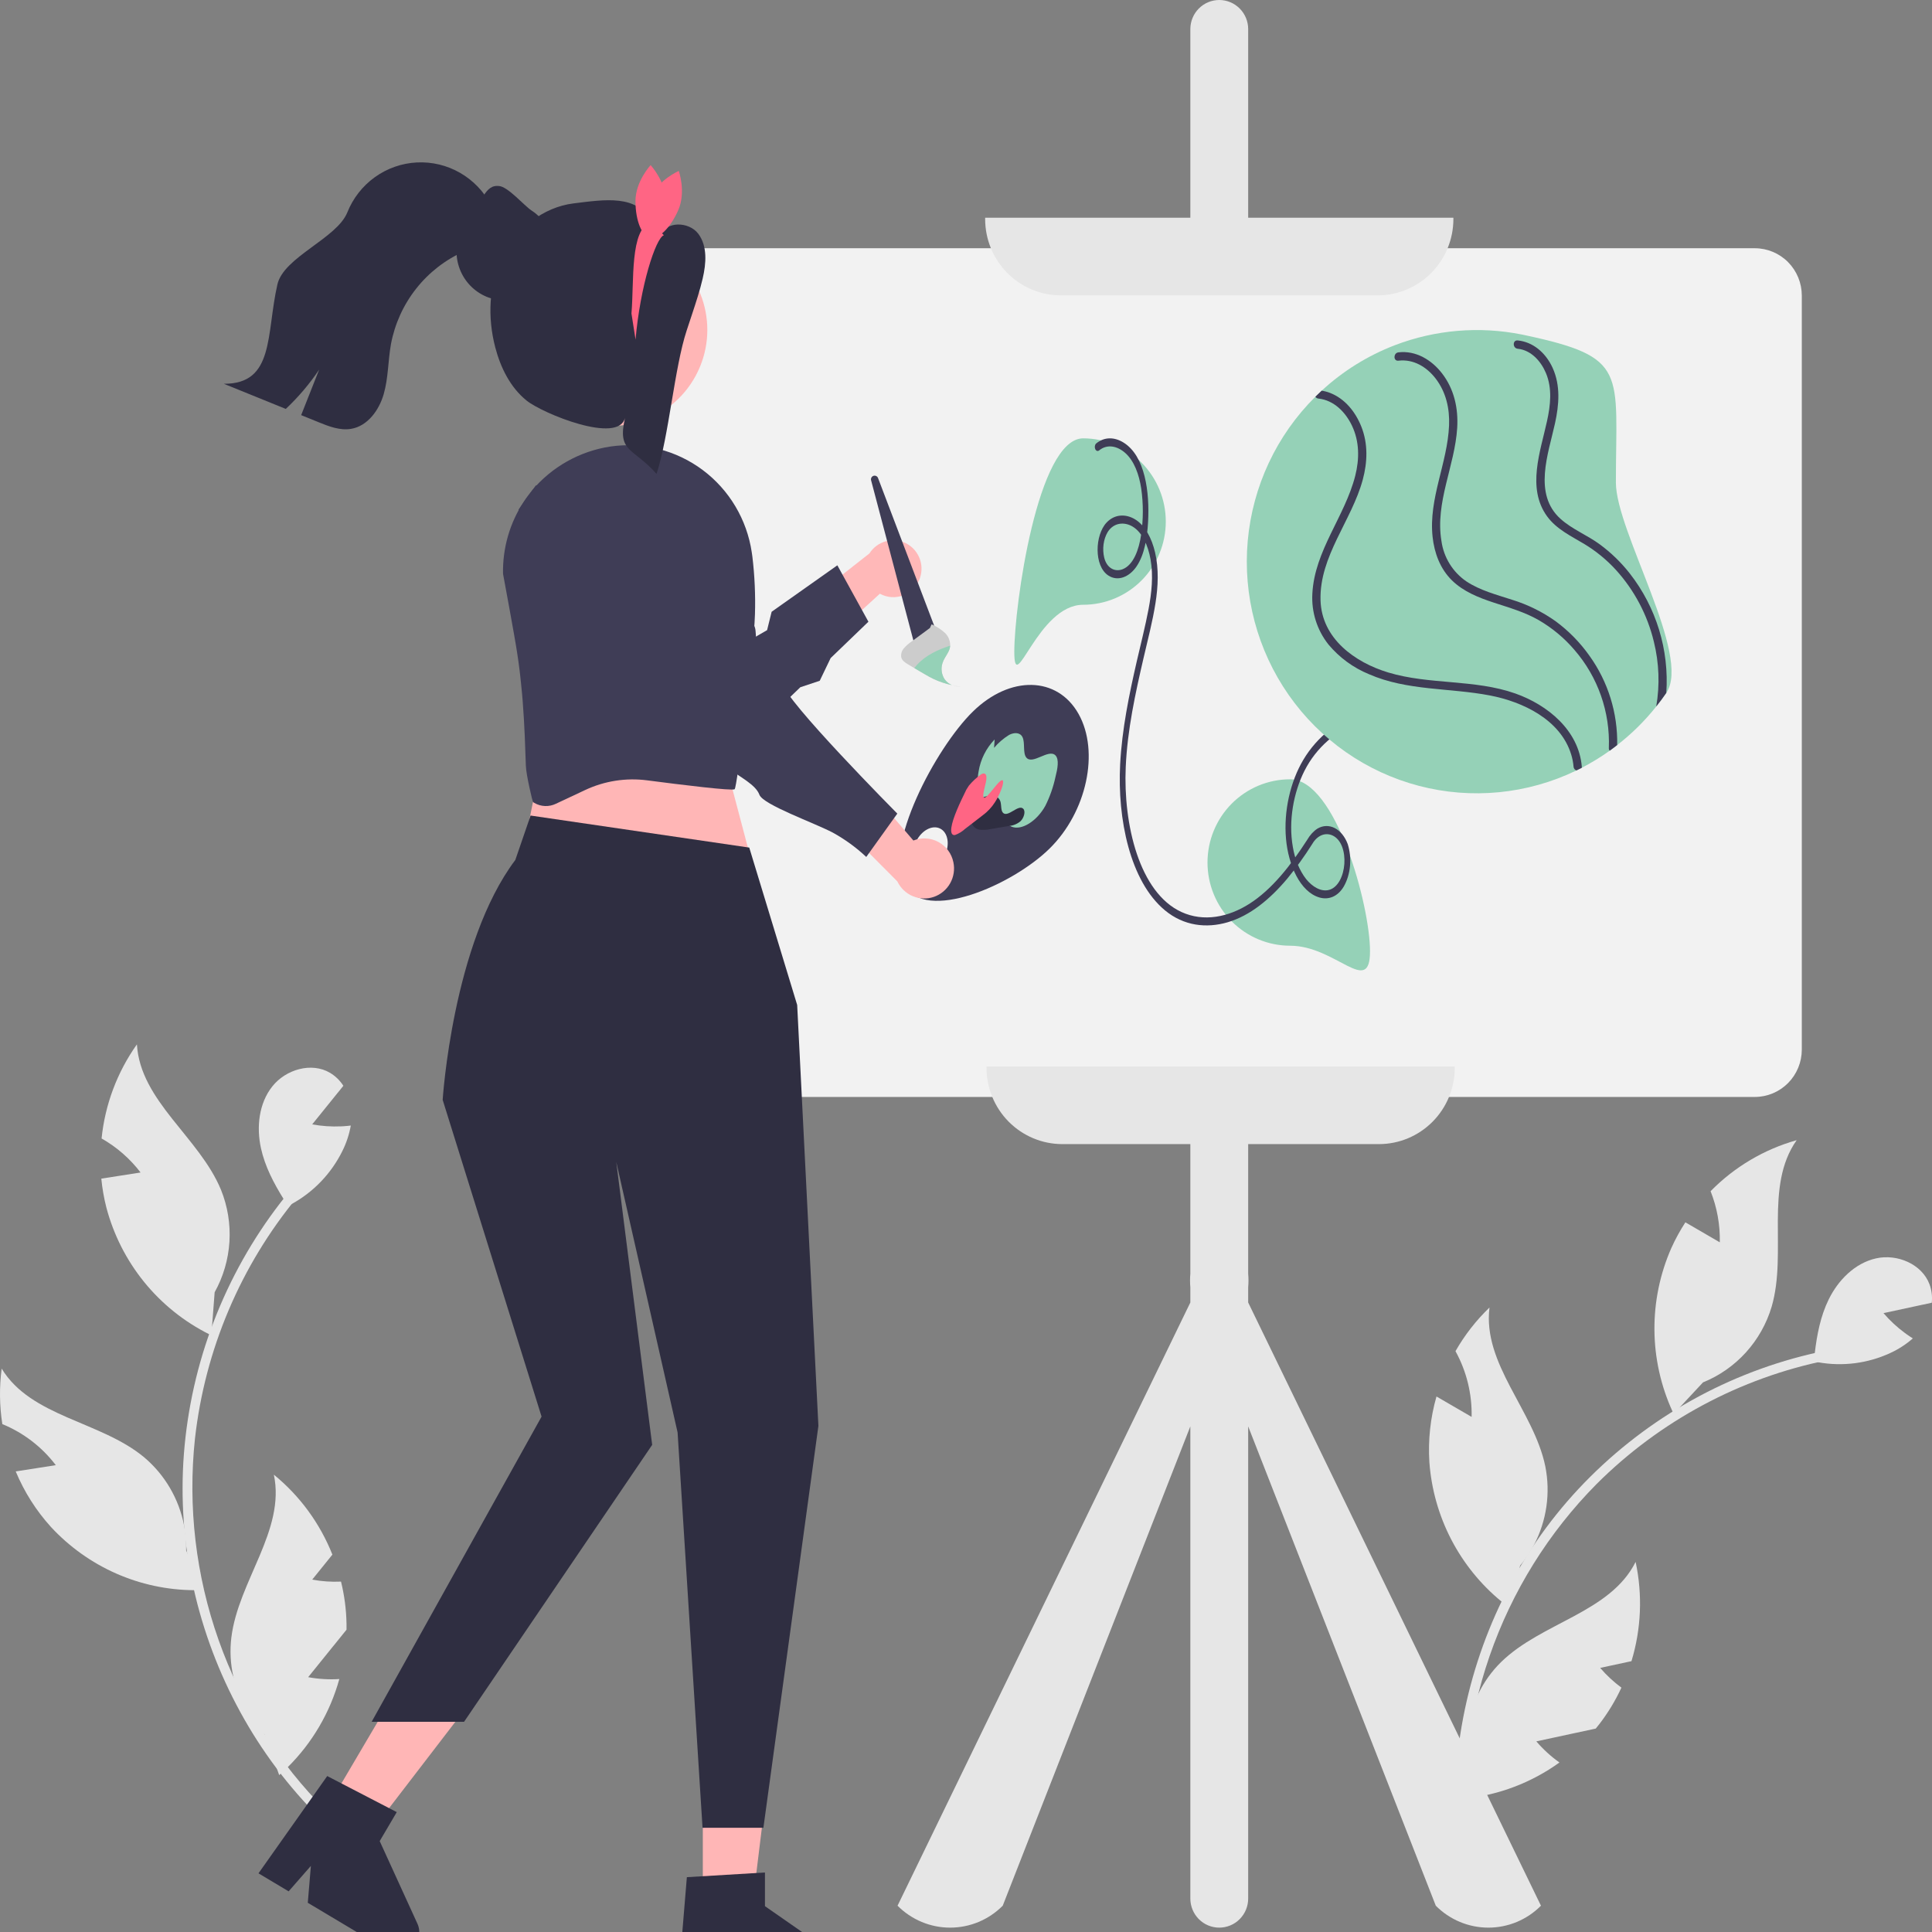 <svg width="154" height="154" viewBox="0 0 154 154" fill="none" xmlns="http://www.w3.org/2000/svg">
<rect x="0" y="0" width="154" height="154" fill="#808080" stroke="none"/>
<g clip-path="url(#clip0_104_1525)">
<path d="M99.493 103.822V102.609C99.525 102.25 99.525 101.89 99.493 101.531V2.321C99.493 1.706 99.25 1.115 98.817 0.68C98.385 0.245 97.799 0 97.187 0C96.576 0 95.989 0.245 95.557 0.68C95.125 1.115 94.882 1.706 94.882 2.321V101.531C94.85 101.89 94.85 102.25 94.882 102.609V103.822L71.544 151.904C72.095 152.458 72.748 152.898 73.468 153.198C74.187 153.498 74.958 153.652 75.736 153.652C76.514 153.652 77.285 153.498 78.005 153.198C78.724 152.898 79.377 152.458 79.928 151.904L94.882 113.698V151.331C94.882 151.947 95.125 152.537 95.557 152.973C95.989 153.408 96.576 153.652 97.187 153.652C97.799 153.652 98.385 153.408 98.817 152.973C99.25 152.537 99.493 151.947 99.493 151.331V113.698L114.447 151.904C114.997 152.458 115.651 152.898 116.37 153.198C117.089 153.498 117.86 153.652 118.638 153.652C119.417 153.652 120.188 153.498 120.907 153.198C121.626 152.898 122.28 152.458 122.83 151.904L99.493 103.822Z" fill="#E6E6E6"/>
<path d="M116.199 148.142C115.797 144.611 115.904 141.041 116.517 137.541C117.125 134.057 118.218 130.677 119.764 127.501C121.334 124.278 123.372 121.309 125.812 118.691C130.789 113.368 137.207 109.63 144.272 107.94C144.702 107.837 145.134 107.744 145.569 107.658C146.053 107.562 146.133 108.33 145.651 108.425C138.695 109.834 132.301 113.265 127.261 118.295C123.435 122.159 120.522 126.841 118.739 131.994C116.956 137.146 116.348 142.637 116.961 148.059C117.018 148.553 116.256 148.636 116.199 148.142Z" fill="#E6E6E6"/>
<path d="M143.623 108.255C143.938 108.36 144.258 108.448 144.581 108.518C144.579 108.546 144.575 108.574 144.573 108.601L143.623 108.255Z" fill="#E6E6E6"/>
<path d="M152.473 106.684C151.935 107.156 151.332 107.547 150.683 107.845C148.879 108.681 146.864 108.939 144.91 108.584C144.803 108.564 144.691 108.544 144.583 108.519C144.607 108.297 144.629 108.074 144.656 107.854C144.831 106.378 145.114 104.907 145.765 103.58C146.524 102.029 147.862 100.68 149.54 100.305C151.216 99.928 153.188 100.748 153.799 102.365C153.973 102.836 154.036 103.341 153.983 103.841C153.753 103.891 153.525 103.939 153.295 103.99C153.274 103.995 153.253 103.999 153.232 104.001C153.031 104.046 152.829 104.087 152.628 104.132C151.796 104.31 150.964 104.494 150.134 104.67C150.637 105.257 151.205 105.785 151.826 106.243C151.875 106.279 151.928 106.317 151.977 106.353C152.138 106.467 152.304 106.58 152.473 106.684Z" fill="#E6E6E6"/>
<path d="M135.747 110.19L133.905 112.166L133.406 112.702C133.379 112.643 133.35 112.581 133.323 112.522C132.386 110.48 131.892 108.259 131.875 106.009C131.859 103.759 132.319 101.532 133.225 99.475C133.545 98.767 133.919 98.083 134.342 97.431C135.255 97.963 136.172 98.494 137.086 99.026C137.116 97.632 136.866 96.246 136.351 94.951C138.249 93.017 140.614 91.615 143.213 90.883C140.605 94.583 142.483 99.8 141.22 104.153C140.816 105.509 140.115 106.755 139.167 107.8C138.22 108.845 137.051 109.662 135.747 110.19Z" fill="#E6E6E6"/>
<path d="M120.28 128.12C120.076 127.972 119.877 127.819 119.686 127.66C118.026 126.298 116.659 124.609 115.67 122.697C114.681 120.784 114.091 118.688 113.935 116.538C113.825 114.777 114.017 113.01 114.502 111.314C114.522 111.326 114.539 111.335 114.558 111.347C115.472 111.878 116.389 112.41 117.303 112.941C117.344 111.11 116.9 109.302 116.017 107.701C116.75 106.416 117.664 105.244 118.729 104.222C118.159 108.72 122.256 112.437 123.175 116.874C123.602 119.005 123.284 121.22 122.277 123.143C122.029 123.619 121.738 124.071 121.409 124.494C121.331 124.597 121.252 124.696 121.171 124.792L121.122 124.977L120.28 128.12Z" fill="#E6E6E6"/>
<path d="M125.559 138.137C124.528 138.358 123.493 138.584 122.461 138.805C123.005 139.44 123.624 140.005 124.304 140.489C122.073 142.097 119.463 143.089 116.733 143.367C116.477 143.393 116.218 143.412 115.963 143.422C115.911 143.425 115.856 143.426 115.804 143.43L115.977 142.934L115.976 142.929L116.917 140.169C116.73 138.396 117.05 136.605 117.839 135.008L117.843 135.003C118.298 134.062 118.911 133.209 119.656 132.479C122.885 129.32 128.347 128.55 130.376 124.5C130.938 127.122 130.824 129.846 130.045 132.411C129.213 132.589 128.381 132.772 127.551 132.948C128.054 133.536 128.622 134.063 129.243 134.522C128.77 135.547 128.185 136.515 127.499 137.409C127.401 137.537 127.302 137.661 127.198 137.785C126.673 137.9 126.147 138.01 125.622 138.125C125.601 138.131 125.58 138.134 125.559 138.137Z" fill="#E6E6E6"/>
<path d="M139.879 87.438H54.496C53.504 87.437 52.552 87.039 51.85 86.333C51.148 85.626 50.754 84.668 50.752 83.668V23.556C50.754 22.557 51.148 21.599 51.85 20.892C52.552 20.185 53.504 19.788 54.496 19.787H139.879C140.871 19.788 141.823 20.185 142.525 20.892C143.226 21.599 143.621 22.557 143.622 23.556V83.668C143.621 84.668 143.226 85.626 142.525 86.333C141.823 87.039 140.871 87.437 139.879 87.438Z" fill="#F2F2F2"/>
<path d="M109.812 23.545H84.564C82.963 23.544 81.428 22.902 80.296 21.763C79.164 20.623 78.528 19.077 78.526 17.465V17.355H115.85V17.465C115.848 19.077 115.211 20.623 114.079 21.763C112.947 22.902 111.413 23.544 109.812 23.545Z" fill="#E6E6E6"/>
<path d="M109.922 91.197H84.673C83.073 91.195 81.538 90.554 80.406 89.414C79.274 88.274 78.638 86.729 78.636 85.117V85.006H115.959V85.117C115.958 86.729 115.321 88.274 114.189 89.414C113.057 90.554 111.522 91.195 109.922 91.197Z" fill="#E6E6E6"/>
<path d="M109.204 75.825C109.204 79.488 106.474 75.383 102.837 75.383C101.09 75.383 99.414 74.684 98.179 73.44C96.944 72.196 96.25 70.509 96.25 68.75C96.25 66.991 96.944 65.304 98.179 64.06C99.414 62.816 101.09 62.118 102.837 62.118C106.474 62.118 109.204 72.162 109.204 75.825Z" fill="#95D1B7"/>
<path d="M92.925 41.574C92.925 43.333 92.231 45.02 90.996 46.264C89.761 47.507 88.086 48.206 86.339 48.206C82.701 48.206 80.85 55.627 80.85 51.965C80.85 48.301 82.701 34.941 86.339 34.941C88.086 34.941 89.761 35.64 90.996 36.884C92.231 38.128 92.925 39.815 92.925 41.574Z" fill="#95D1B7"/>
<path d="M87.603 35.909C88.26 35.366 89.066 35.553 89.69 36.103C90.401 36.729 90.794 37.808 90.967 38.94C91.141 40.156 91.138 41.41 90.959 42.625C90.789 43.796 90.355 45.041 89.475 45.377C88.888 45.602 88.233 45.313 88.019 44.455C87.936 44.111 87.918 43.742 87.965 43.385C88.013 43.027 88.125 42.694 88.29 42.415C88.784 41.628 89.645 41.587 90.291 41.98C91.052 42.442 91.515 43.485 91.71 44.589C91.943 45.901 91.796 47.262 91.552 48.548C91.286 49.947 90.935 51.313 90.618 52.69C90.002 55.373 89.434 58.108 89.287 60.936C89.061 65.256 90.065 70.241 92.853 72.559C94.358 73.81 96.168 74.009 97.853 73.515C99.629 72.994 101.216 71.694 102.594 70.054C103.309 69.187 103.983 68.253 104.61 67.257C104.799 66.934 105.051 66.699 105.335 66.58C105.618 66.461 105.92 66.464 106.203 66.589C107.652 67.242 107.385 70.528 105.951 70.931C105.3 71.115 104.593 70.671 104.111 70.071C103.583 69.389 103.214 68.496 103.052 67.51C102.687 65.437 103.113 63.156 103.978 61.444C104.956 59.509 106.538 58.305 108.104 57.588C109.886 56.773 111.753 56.532 113.607 56.266C115.504 55.994 117.421 55.677 119.213 54.699C120.654 53.906 121.993 52.78 123.175 51.368C125.558 48.545 127.246 44.723 127.994 40.452C128.169 39.42 128.282 38.369 128.333 37.31C128.353 36.895 127.897 36.897 127.877 37.31C127.654 41.926 126.144 46.318 123.86 49.596C122.721 51.238 121.387 52.584 119.92 53.574C118.152 54.757 116.23 55.222 114.3 55.519C112.328 55.822 110.332 56 108.418 56.778C106.725 57.466 105.037 58.633 103.883 60.572C102.867 62.283 102.309 64.629 102.508 66.864C102.692 68.944 103.628 71.085 105.166 71.537C105.888 71.749 106.635 71.479 107.116 70.658C107.383 70.19 107.554 69.627 107.609 69.031C107.663 68.434 107.601 67.828 107.427 67.279C107.205 66.687 106.836 66.232 106.391 66.004C105.946 65.776 105.457 65.79 105.019 66.045C104.698 66.253 104.416 66.563 104.192 66.949C102.878 68.991 101.386 70.897 99.59 72.041C97.914 73.109 95.941 73.51 94.169 72.694C90.815 71.147 89.53 65.715 89.732 61.15C89.864 58.162 90.498 55.276 91.153 52.449C91.487 51.006 91.868 49.566 92.103 48.081C92.314 46.752 92.378 45.344 92.071 44.033C91.804 42.889 91.265 41.87 90.468 41.391C89.743 40.955 88.855 40.965 88.207 41.652C87.271 42.645 87.185 45.108 88.342 45.872C89.109 46.379 90.034 45.984 90.6 45.142C91.234 44.198 91.441 42.867 91.513 41.607C91.647 39.228 91.277 36.357 89.568 35.283C88.864 34.841 88.052 34.791 87.373 35.352C87.323 35.397 87.287 35.467 87.273 35.548C87.259 35.63 87.268 35.715 87.298 35.788C87.328 35.86 87.376 35.913 87.433 35.936C87.49 35.958 87.551 35.949 87.603 35.909Z" fill="#3F3D56"/>
<path d="M128.803 38.468C128.803 42.353 134.858 52.257 132.821 55.231C132.568 55.602 132.301 55.963 132.02 56.314C131.108 57.462 130.063 58.494 128.906 59.389C128.711 59.544 128.513 59.692 128.314 59.836C127.604 60.343 126.859 60.799 126.085 61.2C125.945 61.271 125.802 61.342 125.659 61.412C121.747 63.306 117.295 63.74 113.094 62.638C108.894 61.536 105.218 58.969 102.721 55.394C100.224 51.819 99.068 47.468 99.457 43.115C99.847 38.762 101.758 34.689 104.85 31.622C105.013 31.458 105.179 31.299 105.351 31.142C107.049 29.574 109.027 28.345 111.18 27.518C111.182 27.518 111.182 27.516 111.184 27.516C114.413 26.282 117.921 25.986 121.308 26.665H121.312C121.387 26.68 121.461 26.696 121.536 26.713C129.828 28.48 128.803 29.592 128.803 38.468Z" fill="#95D1B7"/>
<path d="M126.087 61.116C126.09 61.144 126.089 61.172 126.085 61.2C125.944 61.271 125.802 61.342 125.659 61.412C125.595 61.392 125.539 61.353 125.498 61.3C125.457 61.248 125.432 61.183 125.428 61.116C125.401 60.782 125.337 60.452 125.237 60.132C124.381 57.355 121.378 55.936 118.756 55.434C115.549 54.818 112.174 55.074 109.122 53.741C107.871 53.228 106.762 52.416 105.893 51.375C104.982 50.229 104.525 48.784 104.608 47.318C104.788 43.872 107.201 41.175 108.027 37.922C108.367 36.583 108.367 35.185 107.761 33.921C107.247 32.846 106.325 31.902 105.096 31.77C105.046 31.766 104.998 31.751 104.955 31.725C104.913 31.699 104.876 31.664 104.85 31.622C105.012 31.458 105.179 31.299 105.35 31.142C105.573 31.175 105.792 31.232 106.002 31.312C107.206 31.776 108.042 32.826 108.512 34.005C109.054 35.369 109.004 36.837 108.626 38.236C107.746 41.499 105.159 44.331 105.26 47.849C105.348 50.898 107.992 52.799 110.657 53.604C113.955 54.599 117.527 54.128 120.789 55.279C123.356 56.186 125.848 58.213 126.087 61.116Z" fill="#3F3D56"/>
<path d="M128.906 59.389C128.711 59.544 128.513 59.692 128.314 59.836C128.287 59.807 128.267 59.773 128.254 59.736C128.242 59.698 128.237 59.659 128.241 59.619C128.351 56.76 127.372 53.965 125.503 51.809C124.695 50.861 123.733 50.059 122.658 49.434C121.534 48.786 120.3 48.439 119.077 48.037C117.874 47.641 116.651 47.161 115.731 46.257C114.794 45.335 114.333 44.086 114.192 42.795C113.861 39.735 115.382 36.923 115.505 33.91C115.56 32.566 115.266 31.259 114.438 30.178C113.722 29.245 112.666 28.608 111.47 28.75C111.075 28.798 111.055 28.215 111.397 28.102C111.421 28.094 111.445 28.089 111.47 28.086C112.862 27.923 114.124 28.692 114.952 29.771C115.916 31.025 116.249 32.552 116.153 34.115C115.964 37.14 114.383 40.047 114.897 43.12C114.985 43.767 115.207 44.387 115.549 44.942C115.89 45.496 116.344 45.972 116.879 46.339C117.982 47.071 119.284 47.4 120.526 47.807C121.766 48.188 122.938 48.766 123.997 49.518C125.034 50.282 125.943 51.209 126.689 52.262C128.178 54.332 128.956 56.834 128.906 59.389Z" fill="#3F3D56"/>
<path d="M132.821 55.231C132.568 55.602 132.301 55.964 132.019 56.314C132.313 54.597 132.248 52.836 131.828 51.145C131.316 49.017 130.278 47.053 128.812 45.435C128.077 44.63 127.231 43.935 126.3 43.372C125.235 42.731 124.071 42.189 123.318 41.155C121.685 38.908 122.787 35.977 123.314 33.563C123.591 32.303 123.74 30.96 123.228 29.74C122.831 28.794 122.045 27.907 120.978 27.799C120.559 27.757 120.556 27.092 120.978 27.136C121.057 27.145 121.136 27.156 121.215 27.169C122.381 27.381 123.279 28.257 123.766 29.335C124.399 30.744 124.273 32.265 123.951 33.739C123.419 36.165 122.188 39.377 124.39 41.358C125.318 42.194 126.524 42.656 127.525 43.396C128.422 44.057 129.226 44.837 129.914 45.716C132.021 48.414 133.058 51.806 132.821 55.231Z" fill="#3F3D56"/>
<path d="M25.494 144.916C22.984 142.418 20.845 139.568 19.145 136.453C17.451 133.355 16.199 130.031 15.427 126.58C14.645 123.078 14.386 119.478 14.658 115.899C15.224 108.609 17.899 101.646 22.352 95.871C22.624 95.52 22.903 95.174 23.188 94.833C23.505 94.453 24.045 95.001 23.73 95.379C19.185 100.867 16.338 107.576 15.54 114.676C14.963 120.101 15.607 125.588 17.425 130.728C19.242 135.869 22.185 140.531 26.037 144.37C26.388 144.719 25.846 145.265 25.494 144.916Z" fill="#E6E6E6"/>
<path d="M27.962 89.718C27.836 90.425 27.61 91.11 27.289 91.752C26.404 93.542 24.995 95.014 23.251 95.971C23.155 96.023 23.055 96.078 22.955 96.126C22.836 95.938 22.714 95.75 22.598 95.562C21.816 94.302 21.121 92.977 20.803 91.532C20.43 89.844 20.632 87.948 21.707 86.597C22.778 85.246 24.825 84.64 26.308 85.515C26.736 85.773 27.1 86.126 27.37 86.549C27.222 86.734 27.074 86.915 26.926 87.1C26.913 87.117 26.899 87.133 26.884 87.148C26.755 87.31 26.623 87.469 26.495 87.631C25.957 88.295 25.423 88.963 24.886 89.624C25.643 89.764 26.414 89.817 27.183 89.782C27.244 89.779 27.309 89.776 27.37 89.773C27.566 89.76 27.766 89.743 27.962 89.718Z" fill="#E6E6E6"/>
<path d="M17.11 103.005L16.904 105.707L16.849 106.439C16.791 106.41 16.73 106.381 16.672 106.352C14.671 105.351 12.904 103.932 11.491 102.19C10.078 100.447 9.05 98.421 8.477 96.246C8.285 95.492 8.151 94.724 8.075 93.949C9.117 93.787 10.163 93.622 11.205 93.46C10.361 92.354 9.304 91.432 8.097 90.748C8.372 88.044 9.343 85.459 10.913 83.247C11.183 87.777 15.893 90.657 17.618 94.847C18.147 96.157 18.376 97.572 18.288 98.984C18.2 100.396 17.797 101.771 17.11 103.005Z" fill="#E6E6E6"/>
<path d="M16.215 126.738C15.964 126.751 15.713 126.757 15.465 126.754C13.324 126.74 11.208 126.286 9.247 125.42C7.286 124.554 5.522 123.293 4.062 121.716C2.88 120.413 1.93 118.914 1.253 117.287C1.276 117.283 1.295 117.28 1.317 117.277C2.36 117.115 3.406 116.95 4.448 116.788C3.341 115.335 1.869 114.205 0.185 113.515C-0.043 112.051 -0.06 110.562 0.133 109.093C2.489 112.958 7.994 113.269 11.472 116.146C13.131 117.538 14.262 119.464 14.674 121.599C14.776 122.127 14.831 122.662 14.838 123.2C14.841 123.329 14.841 123.456 14.838 123.582L14.915 123.757L16.215 126.738Z" fill="#E6E6E6"/>
<path d="M26.562 131.212C25.896 132.035 25.23 132.865 24.564 133.688C25.383 133.839 26.217 133.889 27.048 133.837C26.31 136.498 24.894 138.918 22.939 140.858C22.756 141.039 22.566 141.217 22.373 141.386C22.335 141.421 22.293 141.457 22.254 141.493L22.08 140.997L22.077 140.994L21.093 138.25C19.843 136.985 18.978 135.388 18.599 133.645V133.639C18.368 132.619 18.315 131.567 18.441 130.529C18.991 126.028 22.769 121.981 21.829 117.546C23.899 119.234 25.506 121.428 26.495 123.919C25.957 124.583 25.423 125.251 24.886 125.912C25.643 126.052 26.414 126.105 27.183 126.07C27.453 127.167 27.6 128.291 27.621 129.421C27.624 129.583 27.624 129.741 27.621 129.903C27.283 130.324 26.942 130.742 26.604 131.164C26.591 131.181 26.577 131.197 26.562 131.212Z" fill="#E6E6E6"/>
<path d="M83.655 67.646C86.625 64.729 87.662 59.921 85.972 56.907C84.281 53.893 80.503 53.815 77.534 56.733C74.564 59.65 70.39 67.54 72.08 70.554C73.771 73.567 80.686 70.564 83.655 67.646ZM73.407 69.228C72.774 68.922 72.602 67.96 73.022 67.08C73.442 66.2 74.296 65.734 74.928 66.04C75.561 66.346 75.733 67.308 75.313 68.188C74.893 69.069 74.039 69.534 73.407 69.228Z" fill="#3F3D56"/>
<path d="M79.986 65.426C79.7 65.163 79.414 64.9 79.128 64.637C78.735 64.321 78.414 63.924 78.184 63.473C77.936 62.844 77.874 62.157 78.004 61.493C78.16 60.53 78.607 59.639 79.283 58.941L79.237 59.611C79.58 59.207 79.984 58.859 80.435 58.58C80.858 58.36 81.324 58.375 81.508 58.767C81.719 59.215 81.518 60.02 81.804 60.379C82.298 61.002 83.585 59.658 84.129 60.21C84.445 60.532 84.295 61.297 84.129 61.94C83.958 62.734 83.688 63.504 83.325 64.23C82.664 65.429 81.457 66.221 80.64 65.898C80.395 65.782 80.174 65.622 79.986 65.426Z" fill="#95D1B7"/>
<path d="M77.453 65.588C77.302 65.074 77.611 64.406 77.904 63.843L78.052 63.689C78.357 63.535 78.688 63.439 79.027 63.406C79.185 63.394 79.342 63.437 79.473 63.527C79.604 63.617 79.7 63.748 79.747 63.901C79.833 64.202 79.763 64.633 79.971 64.809C80.372 65.15 81.176 64.094 81.559 64.462C81.774 64.668 81.618 65.201 81.342 65.462C81.081 65.681 80.759 65.813 80.42 65.839C79.929 65.921 79.438 66.004 78.947 66.086C78.659 66.152 78.363 66.167 78.07 66.13C77.927 66.107 77.794 66.044 77.684 65.948C77.575 65.852 77.495 65.727 77.453 65.588Z" fill="#2F2E41"/>
<path d="M75.833 65.97C75.937 65.21 76.513 63.988 77.028 62.943L77.229 62.625C77.516 62.28 77.847 61.974 78.212 61.715C78.492 61.561 78.686 61.675 78.616 62.18C78.554 62.626 78.295 63.354 78.396 63.542C78.591 63.906 79.78 61.828 79.947 62.244C80.04 62.478 79.66 63.409 79.299 63.959C79.038 64.364 78.706 64.716 78.318 64.998C77.85 65.358 77.382 65.719 76.914 66.08C76.684 66.29 76.417 66.453 76.126 66.559C75.909 66.598 75.77 66.431 75.833 65.97Z" fill="#FF6584"/>
<path d="M75.995 68.73C75.925 68.389 75.783 68.068 75.577 67.789C75.371 67.51 75.106 67.28 74.802 67.115C74.498 66.95 74.162 66.854 73.817 66.834C73.472 66.813 73.127 66.87 72.806 66.998L67.315 60.603L66.131 64.832L71.527 70.256C71.778 70.785 72.212 71.202 72.748 71.43C73.284 71.658 73.884 71.68 74.434 71.492C74.985 71.303 75.448 70.918 75.736 70.409C76.023 69.9 76.116 69.303 75.995 68.73Z" fill="#FFB8B8"/>
<path d="M57.765 44.374L56.309 46.859C56.309 46.859 60.15 48.775 60.225 50.288C60.3 51.801 60.575 51.417 61.146 51.833C61.718 52.248 62.395 53.324 62.417 54.507C62.439 55.69 71.525 64.853 71.525 64.853L69.05 68.307C68.245 67.552 67.349 66.9 66.383 66.368C64.912 65.591 60.829 64.149 60.533 63.35C60.236 62.551 59.041 61.97 57.898 61.139C56.755 60.308 59.205 59.603 57.3 58.219C55.394 56.834 45.057 45.935 43.205 44.881C41.353 43.827 41.341 40.609 41.341 40.609L42.716 38.69L57.765 44.374Z" fill="#3F3D56"/>
<path d="M56.022 152.317H59.918L61.772 137.185H56.022V152.317Z" fill="#FFB6B6"/>
<path d="M53.965 159.115H56.759L57.258 156.458L58.535 159.115H65.945C66.3 159.115 66.646 159 66.933 158.788C67.219 158.576 67.43 158.278 67.536 157.936C67.641 157.595 67.636 157.228 67.52 156.89C67.404 156.552 67.184 156.26 66.892 156.057L60.974 151.941V149.256L54.75 149.63L53.965 159.115Z" fill="#2F2E41"/>
<path d="M25.815 144.533L29.166 146.534L38.426 134.471L33.481 131.517L25.815 144.533Z" fill="#FFB6B6"/>
<path d="M20.604 149.323L23.007 150.759L24.781 148.73L24.534 151.671L30.908 155.477C31.214 155.66 31.569 155.739 31.922 155.704C32.276 155.668 32.609 155.52 32.873 155.281C33.137 155.041 33.318 154.723 33.389 154.373C33.461 154.023 33.42 153.658 33.271 153.333L30.266 146.754L31.626 144.444L26.083 141.569L20.604 149.323Z" fill="#2F2E41"/>
<path d="M56.443 55.561L59.654 67.715L41.667 67.953L44.034 56.276L56.443 55.561Z" fill="#FFB6B6"/>
<path d="M59.723 67.561L63.543 80.107L65.235 113.658L60.851 145.692H55.999L54.011 114.18L49.122 92.619L51.985 115.17L36.992 137.243H29.625L43.169 112.919L35.285 87.669C35.285 87.669 36.076 75.182 41.076 68.549L42.293 65.008L59.723 67.561Z" fill="#2F2E41"/>
<path d="M59.972 44.367C59.962 44.258 59.946 44.144 59.925 44.035C59.537 41.412 58.132 39.052 56.019 37.47C53.906 35.888 51.256 35.213 48.651 35.593C46.203 35.963 43.974 37.218 42.38 39.125V39.13C42.298 39.229 42.22 39.333 42.143 39.437C42.003 39.614 41.874 39.801 41.75 39.988C40.631 41.691 40.054 43.698 40.097 45.74C40.097 45.74 41.038 50.78 41.234 52.117C41.368 52.98 41.471 53.828 41.549 54.655C41.595 55.071 41.632 55.482 41.663 55.882V55.887C41.817 57.869 41.869 59.648 41.916 61.026C41.936 61.775 42.453 63.902 42.484 63.928C42.516 63.952 42.55 63.976 42.587 63.998C42.849 64.152 43.144 64.238 43.447 64.249C43.75 64.26 44.051 64.196 44.323 64.062L46.647 62.971C48.189 62.248 49.904 61.981 51.591 62.202C54.353 62.562 58.375 63.057 58.557 62.908C58.774 62.72 59.822 53.276 60.096 50.307C60.132 49.88 60.163 49.438 60.178 48.965V48.96C60.224 47.426 60.155 45.891 59.972 44.367Z" fill="#3F3D56"/>
<path d="M73.332 46.066C73.228 46.378 73.057 46.663 72.831 46.902C72.605 47.141 72.33 47.326 72.026 47.447C71.721 47.566 71.394 47.618 71.067 47.597C70.74 47.576 70.422 47.483 70.135 47.324L64.239 52.702L63.609 48.587L69.305 44.112C69.601 43.644 70.057 43.302 70.587 43.15C71.117 42.998 71.684 43.047 72.18 43.288C72.677 43.528 73.068 43.944 73.28 44.456C73.493 44.968 73.511 45.541 73.332 46.066Z" fill="#FFB8B8"/>
<path d="M51.386 35.638C51.386 35.638 57.189 36.729 53.887 48.072L55.162 53.694L61.145 50.229L61.507 48.764L66.746 45.061L69.222 49.557L66.211 52.455L65.341 54.264L63.796 54.779L59.01 59.383L57.004 60.618C57.004 60.618 54.452 62.21 52.183 61.348C51.577 61.119 51.01 60.796 50.504 60.391C49.513 59.596 48.634 58.38 48.084 56.542C46.041 49.722 45.275 44.954 45.275 44.954L51.386 35.638Z" fill="#3F3D56"/>
<path d="M72.948 51.591L69.435 38.283C69.416 38.211 69.425 38.134 69.461 38.068C69.496 38.002 69.556 37.952 69.627 37.929C69.698 37.906 69.775 37.911 69.842 37.944C69.909 37.976 69.962 38.033 69.988 38.103L74.717 50.541L72.948 51.591Z" fill="#3F3D56"/>
<path d="M75.873 54.608C75.361 54.501 74.863 54.333 74.39 54.108C74.15 53.992 73.918 53.862 73.691 53.727C73.61 53.682 73.529 53.634 73.45 53.587C73.261 53.476 73.072 53.364 72.882 53.252C72.72 53.158 72.558 53.062 72.398 52.967C72.162 52.828 71.908 52.667 71.84 52.4C71.819 52.273 71.826 52.144 71.861 52.02C71.896 51.897 71.958 51.783 72.042 51.687C72.215 51.483 72.414 51.305 72.635 51.156C73.131 50.789 73.628 50.423 74.124 50.058L74.257 49.764C74.661 49.936 75.031 50.177 75.352 50.477C75.479 50.607 75.578 50.761 75.644 50.931C75.711 51.1 75.742 51.282 75.737 51.464C75.732 51.544 75.719 51.624 75.698 51.701C75.602 52.041 75.35 52.331 75.201 52.657C75.171 52.725 75.145 52.795 75.123 52.866C75.056 53.076 75.037 53.298 75.065 53.517C75.093 53.736 75.169 53.945 75.287 54.131C75.434 54.342 75.637 54.507 75.873 54.608Z" fill="#CCCCCC"/>
<path d="M76.608 54.731C76.356 54.75 76.105 54.708 75.873 54.608C76.116 54.661 76.361 54.703 76.608 54.731Z" fill="#E6E6E6"/>
<path d="M75.873 54.608C75.361 54.501 74.863 54.333 74.39 54.108C74.15 53.992 73.918 53.862 73.691 53.727C73.61 53.682 73.529 53.634 73.45 53.587C73.261 53.476 73.072 53.364 72.882 53.252C72.948 53.162 73.02 53.075 73.095 52.993C73.799 52.222 74.76 51.787 75.737 51.464C75.732 51.544 75.719 51.624 75.698 51.702C75.602 52.041 75.351 52.331 75.201 52.657C75.171 52.725 75.145 52.795 75.123 52.866C75.057 53.076 75.037 53.299 75.065 53.517C75.094 53.736 75.169 53.945 75.288 54.131C75.435 54.342 75.638 54.507 75.873 54.608Z" fill="#95D1B7"/>
<path d="M55.448 29.964C57.462 26.253 56.108 21.6 52.423 19.572C48.737 17.543 44.117 18.907 42.102 22.618C40.087 26.329 41.442 30.982 45.127 33.011C48.812 35.039 53.433 33.675 55.448 29.964Z" fill="#FFB6B6"/>
<path d="M44.137 20.043V20.048C44.138 20.381 44.096 20.713 44.011 21.035C43.998 21.092 43.982 21.151 43.963 21.208V21.21C43.784 21.786 43.475 22.311 43.06 22.747C42.645 23.181 42.136 23.514 41.572 23.718C41.489 23.75 41.404 23.777 41.319 23.801C41.138 23.853 40.954 23.891 40.768 23.914C40.601 23.938 40.432 23.949 40.263 23.949C40.131 23.949 39.999 23.943 39.868 23.93C39.56 23.899 39.258 23.829 38.968 23.723C38.922 23.709 38.877 23.693 38.834 23.674C38.812 23.667 38.791 23.658 38.77 23.648C38.285 23.443 37.847 23.142 37.481 22.762C37.116 22.382 36.831 21.931 36.644 21.436C36.457 20.942 36.371 20.415 36.393 19.886C36.414 19.357 36.542 18.839 36.769 18.361L36.772 18.359C36.962 17.958 37.219 17.594 37.533 17.283C38.233 16.581 38.541 14.821 39.605 14.821C39.656 14.82 39.706 14.822 39.757 14.826C40.47 14.851 41.789 16.4 42.35 16.766C42.766 17.031 43.128 17.376 43.413 17.78C43.711 18.197 43.923 18.669 44.038 19.168C44.104 19.455 44.137 19.748 44.137 20.043Z" fill="#2F2E41"/>
<path d="M39.404 18.684C38.802 19.39 37.86 19.664 37.011 20.031C35.511 20.693 34.194 21.714 33.175 23.005C32.156 24.295 31.465 25.817 31.162 27.437C30.927 28.757 30.957 30.123 30.587 31.41C30.218 32.697 29.304 33.959 27.994 34.182C27.107 34.335 26.217 33.99 25.383 33.65C24.924 33.464 24.465 33.277 24.006 33.09C24.485 31.881 24.963 30.672 25.44 29.462C24.673 30.604 23.782 31.654 22.781 32.595C21.137 31.927 19.491 31.26 17.844 30.592C21.897 30.607 21.205 26.646 22.112 22.671C22.61 20.486 26.854 19.007 27.686 16.929C28.136 15.802 28.897 14.828 29.879 14.123C30.861 13.417 32.023 13.01 33.228 12.949C34.433 12.888 35.63 13.176 36.677 13.779C37.724 14.382 38.578 15.274 39.138 16.35C39.97 16.684 39.994 17.988 39.404 18.684Z" fill="#2F2E41"/>
<path d="M55.658 18.63C54.916 17.646 53.047 17.608 52.672 18.784L51.884 17.708C50.861 15.457 48.162 15.915 45.723 16.212C43.283 16.509 41.133 18.24 40.041 20.457C38.95 22.675 38.851 25.308 39.48 27.7C39.902 29.31 40.679 30.881 41.968 31.924C43.256 32.968 49.313 35.435 49.818 33.31C49.187 36.083 50.455 35.649 52.333 37.774C53.305 34.833 53.761 29.291 54.733 26.35C54.879 25.907 55.026 25.465 55.172 25.022C55.48 24.089 55.789 23.154 56.012 22.196C56.292 20.993 56.4 19.614 55.658 18.63Z" fill="#2F2E41"/>
<path d="M50.66 27.073L50.334 24.989C50.555 22.397 50.195 18.275 51.884 17.708L52.917 18.748C52.264 18.968 51.021 22.843 50.66 27.073Z" fill="#FF6584"/>
<path d="M53.068 16.038C53.068 17.625 52.528 18.912 51.861 18.912C51.194 18.912 50.653 17.625 50.653 16.038C50.653 14.451 51.861 13.164 51.861 13.164C51.861 13.164 53.068 14.451 53.068 16.038Z" fill="#FF6584"/>
<path d="M54.065 16.748C53.431 18.201 52.423 19.161 51.812 18.891C51.201 18.621 51.22 17.224 51.853 15.771C52.486 14.317 54.106 13.627 54.106 13.627C54.106 13.627 54.698 15.294 54.065 16.748Z" fill="#FF6584"/>
</g>
<defs>
<clipPath id="clip0_104_1525">
<rect width="154" height="154" fill="white"/>
</clipPath>
</defs>
</svg>
